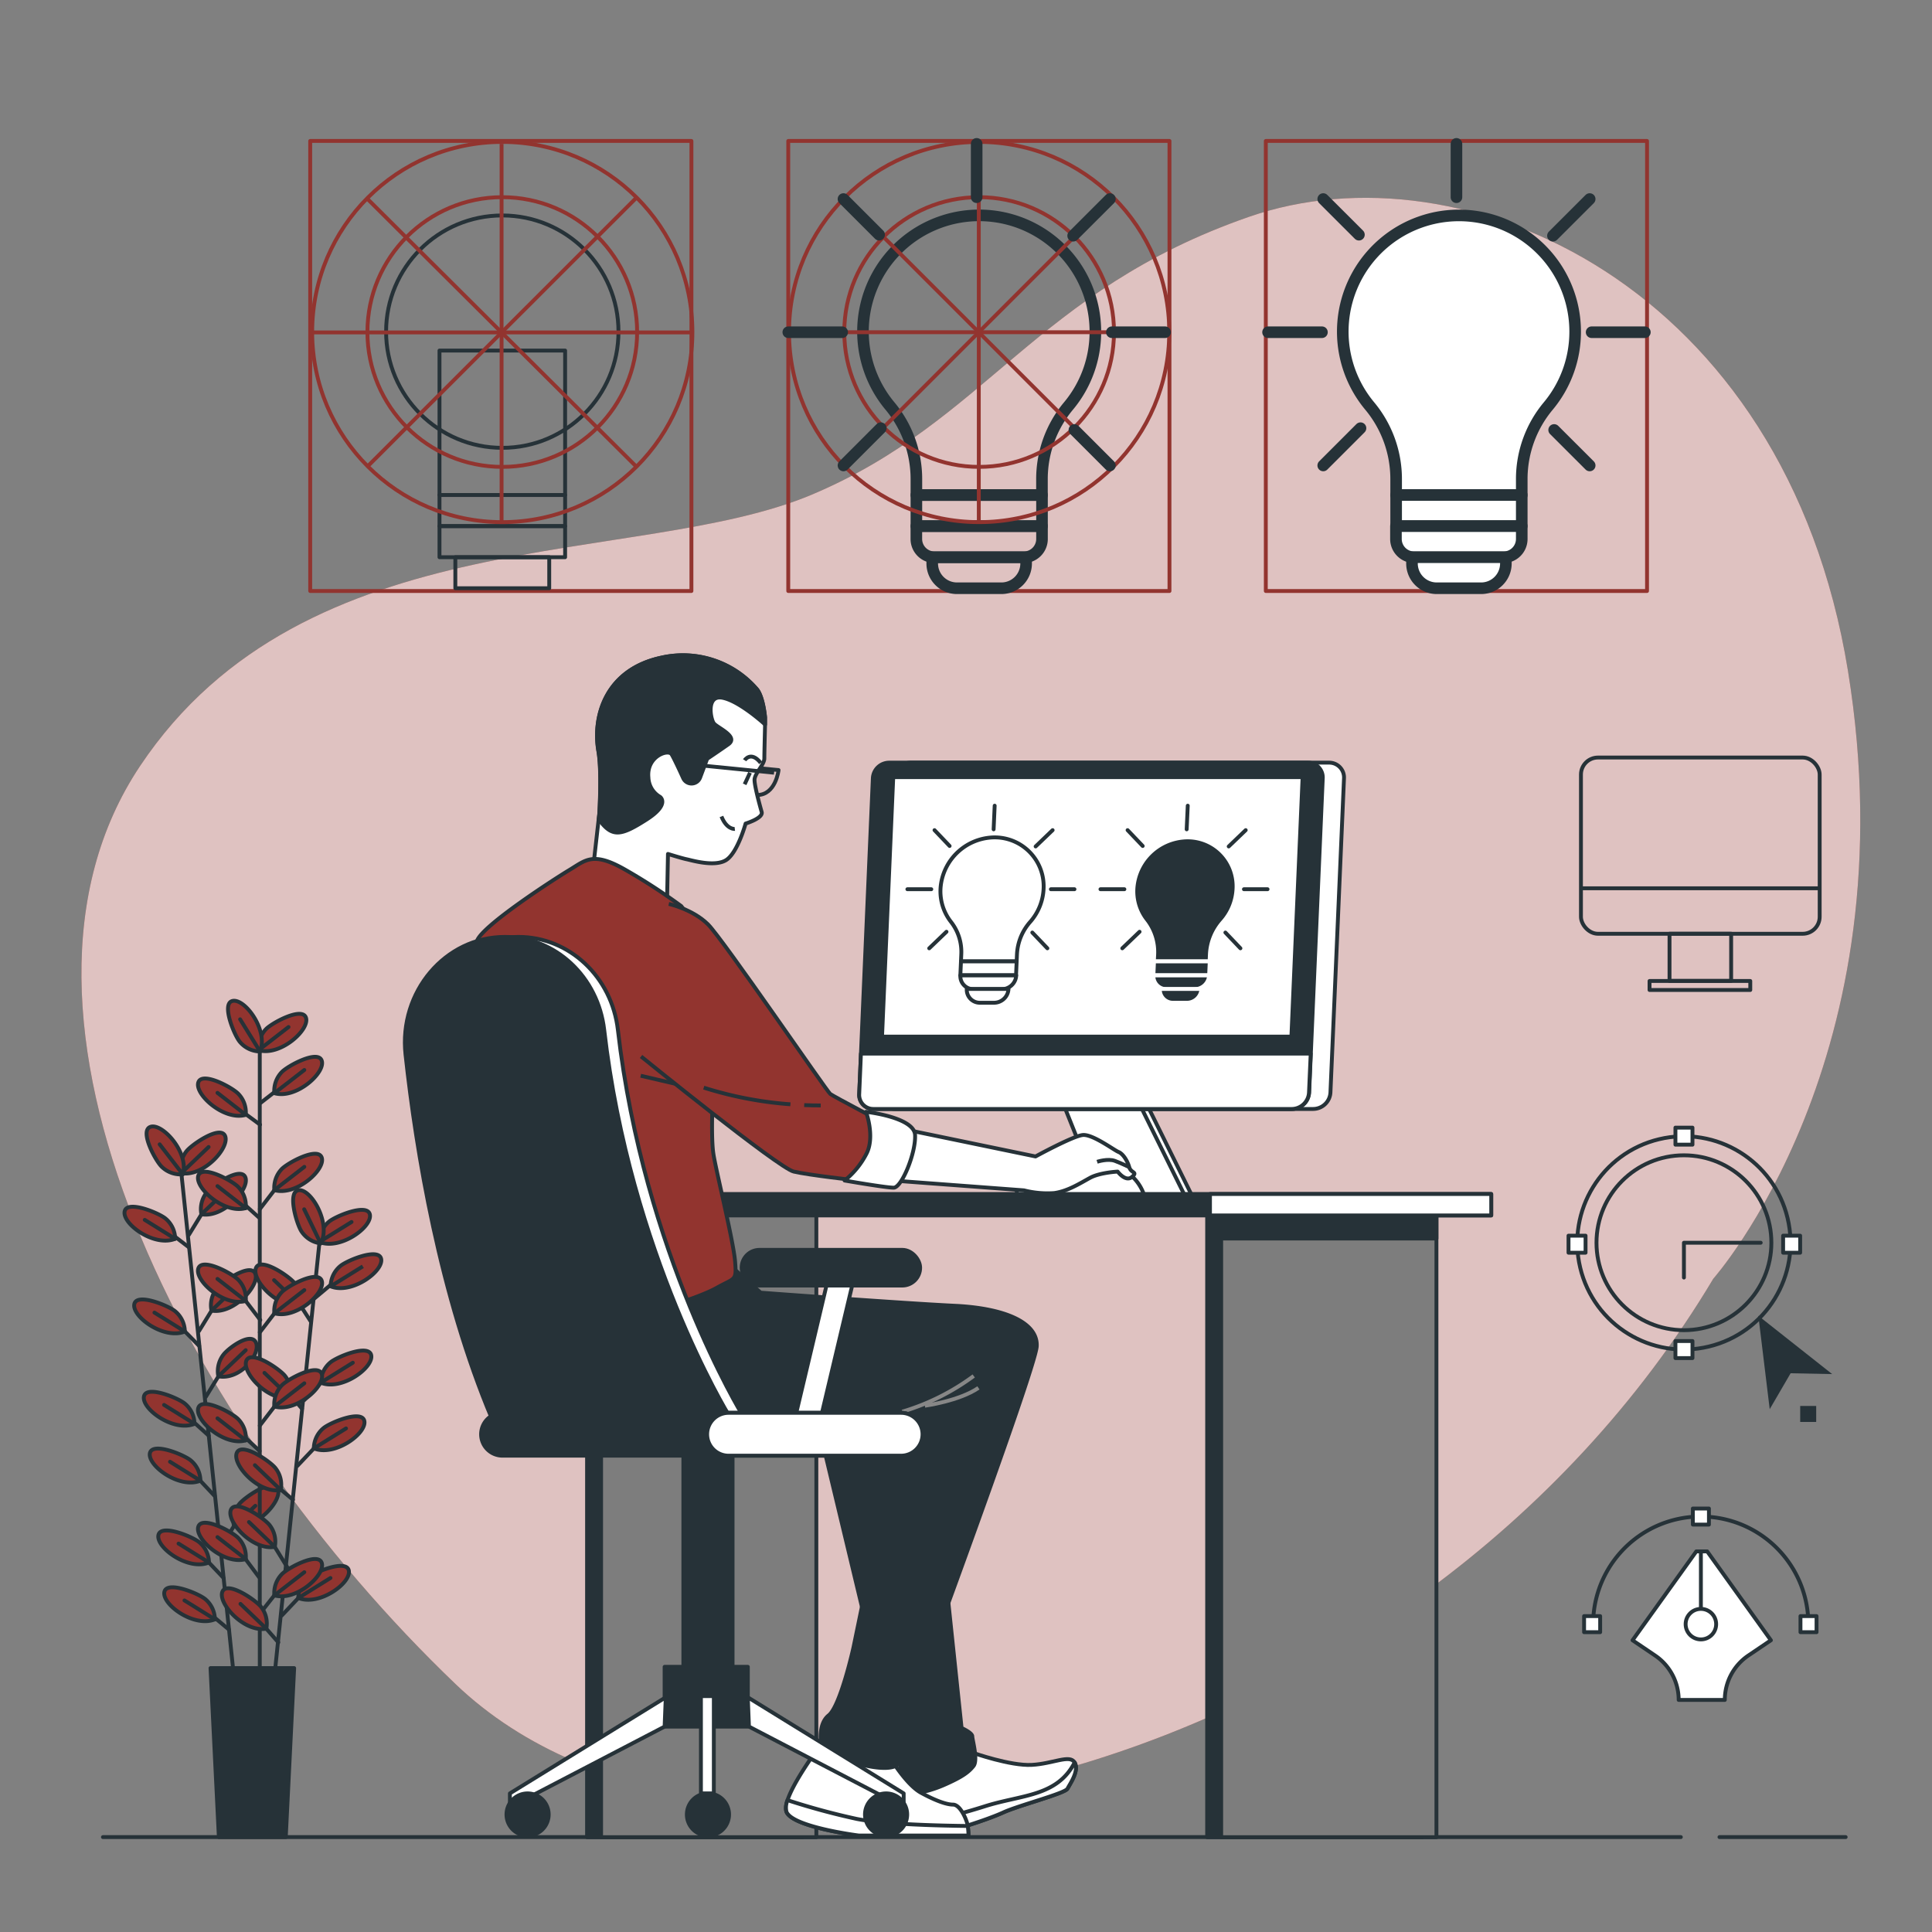 <svg xmlns="http://www.w3.org/2000/svg" viewBox="0 0 500 500"><rect x="0" y="0" width="500" height="500" fill="#808080" stroke="none"/><g id="freepik--background-simple--inject-279"><path d="M443.4,330.93s51.09-57.42,34.85-157.33-99.67-136.72-155-117.49-67.81,52.7-113,71.84-131.06,6-174,70.29,11.88,170.82,81.67,237.62S365.8,460.84,443.4,330.93Z" style="fill:#92342F"></path><path d="M443.4,330.93s51.09-57.42,34.85-157.33-99.67-136.72-155-117.49-67.81,52.7-113,71.84-131.06,6-174,70.29,11.88,170.82,81.67,237.62S365.8,460.84,443.4,330.93Z" style="fill:#fff;opacity:0.7"></path></g><g id="freepik--Floor--inject-279"><line x1="445" y1="475.44" x2="477.66" y2="475.44" style="fill:none;stroke:#263238;stroke-linecap:round;stroke-linejoin:round"></line><line x1="26.64" y1="475.44" x2="435" y2="475.44" style="fill:none;stroke:#263238;stroke-linecap:round;stroke-linejoin:round"></line></g><g id="freepik--Graphics--inject-279"><path d="M439,401.5l-16.5,23,5.83,3.94a13.88,13.88,0,0,1,6.11,11.5h11.94a13.87,13.87,0,0,1,6.1-11.5l5.83-3.94-16.49-23Z" style="fill:#fff;stroke:#263238;stroke-linecap:round;stroke-linejoin:round"></path><line x1="440.19" y1="401.8" x2="440.19" y2="420.33" style="fill:#fff;stroke:#263238;stroke-linecap:round;stroke-linejoin:round"></line><circle cx="440.19" cy="420.33" r="3.95" style="fill:#fff;stroke:#263238;stroke-linecap:round;stroke-linejoin:round"></circle><path d="M468,420.33a27.85,27.85,0,0,0-55.7,0" style="fill:none;stroke:#263238;stroke-linecap:round;stroke-linejoin:round"></path><rect x="465.96" y="418.25" width="4.16" height="4.16" style="fill:#fff;stroke:#263238;stroke-linejoin:round"></rect><rect x="409.96" y="418.25" width="4.16" height="4.16" style="fill:#fff;stroke:#263238;stroke-linejoin:round"></rect><rect x="438.11" y="390.4" width="4.16" height="4.16" style="fill:#fff;stroke:#263238;stroke-linejoin:round"></rect><circle cx="435.8" cy="321.62" r="27.59" transform="translate(-62.83 110.14) rotate(-13.44)" style="fill:none;stroke:#263238;stroke-linecap:round;stroke-linejoin:round"></circle><circle cx="435.8" cy="321.62" r="22.63" style="fill:none;stroke:#263238;stroke-linecap:round;stroke-linejoin:round"></circle><polyline points="435.8 330.63 435.8 321.62 455.67 321.62" style="fill:none;stroke:#263238;stroke-linecap:round;stroke-linejoin:round"></polyline><rect x="433.6" y="291.83" width="4.41" height="4.41" style="fill:#fff;stroke:#263238;stroke-linecap:round;stroke-linejoin:round"></rect><rect x="433.6" y="347.06" width="4.41" height="4.41" style="fill:#fff;stroke:#263238;stroke-linecap:round;stroke-linejoin:round"></rect><rect x="461.47" y="319.79" width="4.41" height="4.41" style="fill:#fff;stroke:#263238;stroke-linecap:round;stroke-linejoin:round"></rect><rect x="405.93" y="319.79" width="4.41" height="4.41" style="fill:#fff;stroke:#263238;stroke-linecap:round;stroke-linejoin:round"></rect><polygon points="455.06 340.52 458 364.69 463.41 355.4 474.16 355.61 455.06 340.52" style="fill:#263238"></polygon><rect x="465.89" y="363.86" width="4.14" height="4.14" style="fill:#263238"></rect><rect x="409.15" y="196.05" width="61.78" height="45.61" rx="4.4" style="fill:none;stroke:#263238;stroke-linecap:round;stroke-linejoin:round"></rect><line x1="409.42" y1="229.89" x2="470.66" y2="229.89" style="fill:none;stroke:#263238;stroke-linecap:round;stroke-linejoin:round"></line><rect x="432.07" y="241.65" width="15.95" height="12.2" style="fill:none;stroke:#263238;stroke-linecap:round;stroke-linejoin:round"></rect><rect x="426.9" y="253.88" width="26.07" height="2.33" style="fill:none;stroke:#263238;stroke-linecap:round;stroke-linejoin:round"></rect></g><g id="freepik--Plant--inject-279"><line x1="47.01" y1="304.33" x2="60.51" y2="433.66" style="fill:none;stroke:#263238;stroke-linecap:round;stroke-linejoin:round"></line><line x1="57.85" y1="408.37" x2="52.22" y2="402.44" style="fill:none;stroke:#263238;stroke-linecap:round;stroke-linejoin:round"></line><path d="M54.08,404.38a6.94,6.94,0,0,0-2.44-5.19c-1.57-1.4-9.83-4.88-10.62-2C40.17,400.39,48.63,406.61,54.08,404.38Z" style="fill:#92342F;stroke:#263238;stroke-linejoin:round"></path><line x1="54.08" y1="404.38" x2="46.21" y2="399.48" style="fill:none;stroke:#263238;stroke-linecap:round;stroke-linejoin:round"></line><line x1="59.25" y1="421.73" x2="53.75" y2="417.15" style="fill:none;stroke:#263238;stroke-linecap:round;stroke-linejoin:round"></line><path d="M55.61,419.09a6.91,6.91,0,0,0-2.43-5.19c-1.57-1.4-9.84-4.88-10.62-2C41.7,415.1,50.16,421.31,55.61,419.09Z" style="fill:#92342F;stroke:#263238;stroke-linejoin:round"></path><line x1="55.61" y1="419.09" x2="47.74" y2="414.19" style="fill:none;stroke:#263238;stroke-linecap:round;stroke-linejoin:round"></line><line x1="54.03" y1="371.55" x2="48.47" y2="366.55" style="fill:none;stroke:#263238;stroke-linecap:round;stroke-linejoin:round"></line><path d="M50.33,368.49a6.91,6.91,0,0,0-2.43-5.19c-1.57-1.4-9.84-4.88-10.62-2C36.42,364.5,44.88,370.72,50.33,368.49Z" style="fill:#92342F;stroke:#263238;stroke-linejoin:round"></path><line x1="50.33" y1="368.49" x2="42.46" y2="363.59" style="fill:none;stroke:#263238;stroke-linecap:round;stroke-linejoin:round"></line><line x1="55.58" y1="387.19" x2="50.01" y2="381.26" style="fill:none;stroke:#263238;stroke-linecap:round;stroke-linejoin:round"></line><path d="M51.87,383.2A6.94,6.94,0,0,0,49.43,378c-1.57-1.4-9.84-4.88-10.62-2C38,379.21,46.42,385.42,51.87,383.2Z" style="fill:#92342F;stroke:#263238;stroke-linejoin:round"></path><line x1="51.87" y1="383.2" x2="44" y2="378.3" style="fill:none;stroke:#263238;stroke-linecap:round;stroke-linejoin:round"></line><line x1="51.55" y1="348.34" x2="45.98" y2="342.66" style="fill:none;stroke:#263238;stroke-linecap:round;stroke-linejoin:round"></line><path d="M47.84,344.6a6.94,6.94,0,0,0-2.44-5.19c-1.57-1.4-9.83-4.88-10.62-2C33.93,340.61,42.39,346.82,47.84,344.6Z" style="fill:#92342F;stroke:#263238;stroke-linejoin:round"></path><line x1="47.84" y1="344.6" x2="39.97" y2="339.7" style="fill:none;stroke:#263238;stroke-linecap:round;stroke-linejoin:round"></line><line x1="48.87" y1="322.79" x2="43.47" y2="318.67" style="fill:none;stroke:#263238;stroke-linecap:round;stroke-linejoin:round"></line><path d="M45.33,320.6a6.91,6.91,0,0,0-2.43-5.19c-1.57-1.4-9.84-4.88-10.62-2C31.42,316.61,39.88,322.83,45.33,320.6Z" style="fill:#92342F;stroke:#263238;stroke-linejoin:round"></path><line x1="45.33" y1="320.6" x2="37.46" y2="315.7" style="fill:none;stroke:#263238;stroke-linecap:round;stroke-linejoin:round"></line><line x1="57.31" y1="400.21" x2="61.96" y2="392.62" style="fill:none;stroke:#263238;stroke-linecap:round;stroke-linejoin:round"></line><path d="M60.54,394.9a6.94,6.94,0,0,1,1.31-5.58c1.25-1.7,8.62-6.81,10-4.12C73.33,388.12,66.33,396,60.54,394.9Z" style="fill:#92342F;stroke:#263238;stroke-linejoin:round"></path><line x1="60.54" y1="394.9" x2="66.08" y2="389.7" style="fill:none;stroke:#263238;stroke-linecap:round;stroke-linejoin:round"></line><line x1="53.27" y1="361.5" x2="57.92" y2="353.91" style="fill:none;stroke:#263238;stroke-linecap:round;stroke-linejoin:round"></line><path d="M56.5,356.19a6.94,6.94,0,0,1,1.31-5.58c1.25-1.69,7-5.94,8.38-3.26C67.68,350.27,62.29,357.25,56.5,356.19Z" style="fill:#92342F;stroke:#263238;stroke-linejoin:round"></path><line x1="56.5" y1="356.19" x2="63.59" y2="349.42" style="fill:none;stroke:#263238;stroke-linecap:round;stroke-linejoin:round"></line><line x1="51.49" y1="344.49" x2="56.15" y2="336.91" style="fill:none;stroke:#263238;stroke-linecap:round;stroke-linejoin:round"></line><path d="M54.73,339.18A6.94,6.94,0,0,1,56,333.6c1.24-1.69,8.61-6.8,10-4.12C67.51,332.41,60.52,340.24,54.73,339.18Z" style="fill:#92342F;stroke:#263238;stroke-linejoin:round"></path><line x1="54.73" y1="339.18" x2="61.81" y2="332.41" style="fill:none;stroke:#263238;stroke-linecap:round;stroke-linejoin:round"></line><line x1="48.89" y1="319.56" x2="53.54" y2="311.97" style="fill:none;stroke:#263238;stroke-linecap:round;stroke-linejoin:round"></line><path d="M52.12,314.25a6.92,6.92,0,0,1,1.32-5.58c1.24-1.7,8.61-6.81,10-4.12C64.91,307.47,57.92,315.3,52.12,314.25Z" style="fill:#92342F;stroke:#263238;stroke-linejoin:round"></path><line x1="52.12" y1="314.25" x2="59.21" y2="307.48" style="fill:none;stroke:#263238;stroke-linecap:round;stroke-linejoin:round"></line><path d="M46.9,303.61A6.94,6.94,0,0,1,48.21,298c1.25-1.69,8.62-6.8,10-4.12C59.69,296.84,52.69,304.67,46.9,303.61Z" style="fill:#92342F;stroke:#263238;stroke-linejoin:round"></path><line x1="46.9" y1="303.61" x2="53.99" y2="296.84" style="fill:none;stroke:#263238;stroke-linecap:round;stroke-linejoin:round"></line><path d="M47.31,303.91A7,7,0,0,1,41.9,302c-1.56-1.42-5.87-9.29-3-10.36C41.91,290.48,49,298.26,47.31,303.91Z" style="fill:#92342F;stroke:#263238;stroke-linejoin:round"></path><line x1="47.31" y1="303.91" x2="41.32" y2="296.15" style="fill:none;stroke:#263238;stroke-linecap:round;stroke-linejoin:round"></line><line x1="67.23" y1="269.48" x2="67.23" y2="433.03" style="fill:none;stroke:#263238;stroke-linecap:round;stroke-linejoin:round"></line><line x1="82.61" y1="322.14" x2="69.19" y2="451.47" style="fill:none;stroke:#263238;stroke-linecap:round;stroke-linejoin:round"></line><line x1="72.03" y1="425.05" x2="68.92" y2="421.5" style="fill:none;stroke:#263238;stroke-linecap:round;stroke-linejoin:round"></line><path d="M68.92,421.5a6.94,6.94,0,0,0-1.31-5.58c-1.25-1.69-8.62-6.8-10-4.11C56.13,414.73,63.13,422.56,68.92,421.5Z" style="fill:#92342F;stroke:#263238;stroke-linejoin:round"></path><line x1="68.92" y1="421.5" x2="62.23" y2="415.08" style="fill:none;stroke:#263238;stroke-linecap:round;stroke-linejoin:round"></line><line x1="75.82" y1="388.13" x2="71.21" y2="384.28" style="fill:none;stroke:#263238;stroke-linecap:round;stroke-linejoin:round"></line><path d="M72.65,385.61A6.92,6.92,0,0,0,71.33,380c-1.25-1.7-8.62-6.8-10-4.11C59.86,378.84,66.86,386.67,72.65,385.61Z" style="fill:#92342F;stroke:#263238;stroke-linejoin:round"></path><line x1="72.65" y1="385.61" x2="65.96" y2="379.19" style="fill:none;stroke:#263238;stroke-linecap:round;stroke-linejoin:round"></line><line x1="74.36" y1="405.62" x2="69.7" y2="398.04" style="fill:none;stroke:#263238;stroke-linecap:round;stroke-linejoin:round"></line><path d="M71.12,400.32a6.94,6.94,0,0,0-1.31-5.58c-1.25-1.7-8.62-6.8-10-4.12C58.33,393.55,65.33,401.37,71.12,400.32Z" style="fill:#92342F;stroke:#263238;stroke-linejoin:round"></path><line x1="71.12" y1="400.32" x2="64.43" y2="393.9" style="fill:none;stroke:#263238;stroke-linecap:round;stroke-linejoin:round"></line><line x1="78.15" y1="364.56" x2="73.71" y2="359.44" style="fill:none;stroke:#263238;stroke-linecap:round;stroke-linejoin:round"></line><path d="M75.13,361.72a6.92,6.92,0,0,0-1.32-5.58c-1.25-1.7-8.62-6.8-10-4.12C62.34,355,69.34,362.77,75.13,361.72Z" style="fill:#92342F;stroke:#263238;stroke-linejoin:round"></path><line x1="75.13" y1="361.72" x2="68.44" y2="355.3" style="fill:none;stroke:#263238;stroke-linecap:round;stroke-linejoin:round"></line><line x1="80.49" y1="342.1" x2="76.2" y2="335.44" style="fill:none;stroke:#263238;stroke-linecap:round;stroke-linejoin:round"></line><path d="M77.62,337.72a6.92,6.92,0,0,0-1.32-5.58c-1.25-1.7-8.62-6.8-10-4.12C64.83,331,71.83,338.77,77.62,337.72Z" style="fill:#92342F;stroke:#263238;stroke-linejoin:round"></path><line x1="77.62" y1="337.72" x2="70.93" y2="331.3" style="fill:none;stroke:#263238;stroke-linecap:round;stroke-linejoin:round"></line><line x1="72.94" y1="418.08" x2="79.06" y2="411.61" style="fill:none;stroke:#263238;stroke-linecap:round;stroke-linejoin:round"></line><path d="M77.2,413.55a6.91,6.91,0,0,1,2.43-5.19c1.57-1.4,9.84-4.89,10.62-2C91.11,409.55,82.65,415.77,77.2,413.55Z" style="fill:#92342F;stroke:#263238;stroke-linejoin:round"></path><line x1="77.2" y1="413.55" x2="85.53" y2="408.38" style="fill:none;stroke:#263238;stroke-linecap:round;stroke-linejoin:round"></line><line x1="76.96" y1="379.37" x2="83.08" y2="372.91" style="fill:none;stroke:#263238;stroke-linecap:round;stroke-linejoin:round"></line><path d="M81.22,374.84a6.92,6.92,0,0,1,2.43-5.19c1.57-1.4,9.83-4.88,10.62-2C95.12,370.84,86.67,377.07,81.22,374.84Z" style="fill:#92342F;stroke:#263238;stroke-linejoin:round"></path><line x1="81.22" y1="374.84" x2="89.55" y2="369.68" style="fill:none;stroke:#263238;stroke-linecap:round;stroke-linejoin:round"></line><line x1="78.73" y1="362.36" x2="84.84" y2="355.9" style="fill:none;stroke:#263238;stroke-linecap:round;stroke-linejoin:round"></line><path d="M83,357.84a7,7,0,0,1,2.44-5.2c1.56-1.4,9.83-4.88,10.61-2C96.89,353.83,88.43,360.06,83,357.84Z" style="fill:#92342F;stroke:#263238;stroke-linejoin:round"></path><line x1="82.98" y1="357.84" x2="91.31" y2="352.67" style="fill:none;stroke:#263238;stroke-linecap:round;stroke-linejoin:round"></line><line x1="81.24" y1="336.15" x2="87.43" y2="330.96" style="fill:none;stroke:#263238;stroke-linecap:round;stroke-linejoin:round"></line><path d="M85.57,332.9A6.91,6.91,0,0,1,88,327.71c1.57-1.41,9.84-4.89,10.62-2C99.48,328.9,91,335.12,85.57,332.9Z" style="fill:#92342F;stroke:#263238;stroke-linejoin:round"></path><line x1="85.57" y1="332.9" x2="93.9" y2="327.73" style="fill:#92342F;stroke:#263238;stroke-linejoin:round"></line><path d="M82.65,321.42a6.94,6.94,0,0,1,2.43-5.2c1.57-1.4,9.83-4.88,10.62-2C96.56,317.42,88.1,323.64,82.65,321.42Z" style="fill:#92342F;stroke:#263238;stroke-linejoin:round"></path><line x1="82.65" y1="321.42" x2="90.98" y2="316.25" style="fill:none;stroke:#263238;stroke-linecap:round;stroke-linejoin:round"></line><path d="M83,321.79a7,7,0,0,1-4.91-3c-1.23-1.7-3.82-10.29-.85-10.76C80.47,307.54,85.77,316.6,83,321.79Z" style="fill:#92342F;stroke:#263238;stroke-linejoin:round"></path><line x1="82.99" y1="321.79" x2="78.72" y2="312.96" style="fill:none;stroke:#263238;stroke-linecap:round;stroke-linejoin:round"></line><line x1="67.01" y1="408.14" x2="61.95" y2="401.37" style="fill:none;stroke:#263238;stroke-linecap:round;stroke-linejoin:round"></line><path d="M63.6,403.49a6.91,6.91,0,0,0-1.89-5.41c-1.41-1.56-9.27-5.88-10.36-3.06C50.18,398.08,58,405.14,63.6,403.49Z" style="fill:#92342F;stroke:#263238;stroke-linejoin:round"></path><line x1="63.6" y1="403.49" x2="56.28" y2="397.8" style="fill:none;stroke:#263238;stroke-linecap:round;stroke-linejoin:round"></line><line x1="67.19" y1="375.52" x2="61.95" y2="370.64" style="fill:none;stroke:#263238;stroke-linecap:round;stroke-linejoin:round"></line><path d="M63.6,372.76a6.93,6.93,0,0,0-1.89-5.42c-1.41-1.56-9.27-5.87-10.36-3.06C50.18,367.34,58,374.4,63.6,372.76Z" style="fill:#92342F;stroke:#263238;stroke-linejoin:round"></path><line x1="63.6" y1="372.76" x2="56.28" y2="367.06" style="fill:none;stroke:#263238;stroke-linecap:round;stroke-linejoin:round"></line><line x1="67.36" y1="341.62" x2="61.95" y2="334.55" style="fill:none;stroke:#263238;stroke-linecap:round;stroke-linejoin:round"></line><path d="M63.6,336.67a6.91,6.91,0,0,0-1.89-5.41c-1.41-1.56-9.27-5.88-10.36-3.06C50.18,331.26,58,338.32,63.6,336.67Z" style="fill:#92342F;stroke:#263238;stroke-linejoin:round"></path><line x1="63.6" y1="336.67" x2="56.28" y2="330.98" style="fill:none;stroke:#263238;stroke-linecap:round;stroke-linejoin:round"></line><line x1="67.01" y1="315.09" x2="61.95" y2="310.53" style="fill:none;stroke:#263238;stroke-linecap:round;stroke-linejoin:round"></line><path d="M63.6,312.65a6.91,6.91,0,0,0-1.89-5.41c-1.41-1.56-9.27-5.88-10.36-3.06C50.18,307.24,58,314.3,63.6,312.65Z" style="fill:#92342F;stroke:#263238;stroke-linejoin:round"></path><line x1="63.6" y1="312.65" x2="56.28" y2="306.96" style="fill:none;stroke:#263238;stroke-linecap:round;stroke-linejoin:round"></line><line x1="67.3" y1="291.06" x2="62.05" y2="287.21" style="fill:none;stroke:#263238;stroke-linecap:round;stroke-linejoin:round"></line><path d="M63.6,288.52a6.91,6.91,0,0,0-1.89-5.41c-1.41-1.56-9.27-5.88-10.36-3.06C50.18,283.11,58,290.17,63.6,288.52Z" style="fill:#92342F;stroke:#263238;stroke-linejoin:round"></path><line x1="63.6" y1="288.52" x2="56.28" y2="282.83" style="fill:none;stroke:#263238;stroke-linecap:round;stroke-linejoin:round"></line><line x1="68.29" y1="416.3" x2="72.66" y2="410.76" style="fill:none;stroke:#263238;stroke-linecap:round;stroke-linejoin:round"></line><path d="M71,412.88a7,7,0,0,1,1.88-5.42c1.42-1.56,9.28-5.87,10.36-3.06C84.43,407.46,76.66,414.53,71,412.88Z" style="fill:#92342F;stroke:#263238;stroke-linejoin:round"></path><line x1="71.01" y1="412.88" x2="78.76" y2="406.88" style="fill:none;stroke:#263238;stroke-linecap:round;stroke-linejoin:round"></line><line x1="67.24" y1="368.94" x2="72.66" y2="361.88" style="fill:none;stroke:#263238;stroke-linecap:round;stroke-linejoin:round"></line><path d="M71,364a7,7,0,0,1,1.88-5.42c1.42-1.56,9.28-5.87,10.36-3.06C84.43,358.58,76.66,365.64,71,364Z" style="fill:#92342F;stroke:#263238;stroke-linejoin:round"></path><line x1="71.01" y1="364" x2="78.76" y2="357.99" style="fill:none;stroke:#263238;stroke-linecap:round;stroke-linejoin:round"></line><line x1="67.24" y1="344.81" x2="72.66" y2="337.75" style="fill:none;stroke:#263238;stroke-linecap:round;stroke-linejoin:round"></line><path d="M71,339.87a7,7,0,0,1,1.88-5.42c1.42-1.55,9.28-5.87,10.36-3.06C84.43,334.45,76.66,341.52,71,339.87Z" style="fill:#92342F;stroke:#263238;stroke-linejoin:round"></path><line x1="71.01" y1="339.87" x2="78.76" y2="333.87" style="fill:none;stroke:#263238;stroke-linecap:round;stroke-linejoin:round"></line><line x1="67.24" y1="312.92" x2="72.66" y2="305.86" style="fill:none;stroke:#263238;stroke-linecap:round;stroke-linejoin:round"></line><path d="M71,308a7,7,0,0,1,1.88-5.42c1.42-1.55,9.28-5.87,10.36-3.06C84.43,302.56,76.66,309.63,71,308Z" style="fill:#92342F;stroke:#263238;stroke-linejoin:round"></path><line x1="71.01" y1="307.98" x2="78.76" y2="301.98" style="fill:none;stroke:#263238;stroke-linecap:round;stroke-linejoin:round"></line><line x1="67.48" y1="285.4" x2="72.79" y2="281.26" style="fill:none;stroke:#263238;stroke-linecap:round;stroke-linejoin:round"></line><path d="M71,282.91a7,7,0,0,1,1.88-5.42c1.42-1.55,9.28-5.87,10.36-3.06C84.43,277.49,76.66,284.56,71,282.91Z" style="fill:#92342F;stroke:#263238;stroke-linejoin:round"></path><line x1="71.01" y1="282.91" x2="78.76" y2="276.91" style="fill:none;stroke:#263238;stroke-linecap:round;stroke-linejoin:round"></line><path d="M66.92,271.79a7,7,0,0,1,1.88-5.42c1.42-1.55,9.28-5.87,10.36-3.06C80.34,266.37,72.57,273.44,66.92,271.79Z" style="fill:#92342F;stroke:#263238;stroke-linejoin:round"></path><line x1="66.92" y1="271.79" x2="74.67" y2="265.79" style="fill:none;stroke:#263238;stroke-linecap:round;stroke-linejoin:round"></line><path d="M67.3,272.12a6.94,6.94,0,0,1-5.19-2.44c-1.4-1.57-4.87-9.84-2-10.62C63.32,258.21,69.53,266.68,67.3,272.12Z" style="fill:#92342F;stroke:#263238;stroke-linejoin:round"></path><line x1="67.3" y1="272.12" x2="62.14" y2="263.79" style="fill:none;stroke:#263238;stroke-linecap:round;stroke-linejoin:round"></line><polygon points="73.96 475.44 56.64 475.44 54.48 431.7 76.13 431.7 73.96 475.44" style="fill:#263238;stroke:#263238;stroke-linecap:round;stroke-linejoin:round"></polygon></g><g id="freepik--Device--inject-279"><polygon points="277.49 286.82 285.13 305.93 265 305.93 265 309.37 308.45 309.37 297.22 286.66 277.49 286.82" style="fill:#fff;stroke:#263238;stroke-linejoin:round"></polygon><polygon points="275.64 286.82 283.29 305.93 263.15 305.93 263.15 309.37 306.6 309.37 295.37 286.66 275.64 286.82" style="fill:#fff;stroke:#263238;stroke-linejoin:round"></polygon><path d="M339.87,287H231.58a3.65,3.65,0,0,1-3.64-3.81l3.53-81.75a4.26,4.26,0,0,1,4.25-4.07H344a3.84,3.84,0,0,1,3.83,4l-3.51,81.33A4.51,4.51,0,0,1,339.87,287Z" style="fill:#fff;stroke:#263238;stroke-linejoin:round"></path><path d="M334.33,287H226a3.64,3.64,0,0,1-3.64-3.81l3.53-81.75a4.25,4.25,0,0,1,4.25-4.07H338.5a3.84,3.84,0,0,1,3.83,4l-3.52,81.33A4.49,4.49,0,0,1,334.33,287Z" style="fill:#263238;stroke:#263238;stroke-linejoin:round"></path><polygon points="334.21 268.28 228.27 268.28 231.17 201.12 337.11 201.12 334.21 268.28" style="fill:#fff;stroke:#263238;stroke-linejoin:round"></polygon><path d="M270.08,230.06a12.66,12.66,0,0,0-13.69-13.3,14.16,14.16,0,0,0-12.88,12.14,12.82,12.82,0,0,0,2.61,9.69,12.55,12.55,0,0,1,2.66,8.39l-.08,1.83h14.41l.08-1.83a13.66,13.66,0,0,1,3.41-8.38A13.94,13.94,0,0,0,270.08,230.06Z" style="fill:#fff;stroke:#263238;stroke-linecap:round;stroke-linejoin:round"></path><polygon points="262.95 252.38 248.54 252.38 248.7 248.81 263.11 248.81 262.95 252.38" style="fill:#fff;stroke:#263238;stroke-linecap:round;stroke-linejoin:round"></polygon><path d="M259.23,256h-7.29a3.38,3.38,0,0,1-3.4-3.57H263A3.76,3.76,0,0,1,259.23,256Z" style="fill:#fff;stroke:#263238;stroke-linecap:round;stroke-linejoin:round"></path><path d="M257.25,259.51H253.6a3.38,3.38,0,0,1-3.4-3.57H261A3.76,3.76,0,0,1,257.25,259.51Z" style="fill:#fff;stroke:#263238;stroke-linecap:round;stroke-linejoin:round"></path><line x1="271.97" y1="230.13" x2="278.07" y2="230.13" style="fill:none;stroke:#263238;stroke-linecap:round;stroke-linejoin:round"></line><line x1="234.83" y1="230.13" x2="241.02" y2="230.13" style="fill:none;stroke:#263238;stroke-linecap:round;stroke-linejoin:round"></line><line x1="257.15" y1="214.63" x2="257.42" y2="208.51" style="fill:none;stroke:#263238;stroke-linecap:round;stroke-linejoin:round"></line><line x1="268.02" y1="219.06" x2="272.42" y2="214.84" style="fill:none;stroke:#263238;stroke-linecap:round;stroke-linejoin:round"></line><line x1="240.48" y1="245.42" x2="244.95" y2="241.14" style="fill:none;stroke:#263238;stroke-linecap:round;stroke-linejoin:round"></line><line x1="245.76" y1="218.94" x2="241.85" y2="214.84" style="fill:none;stroke:#263238;stroke-linecap:round;stroke-linejoin:round"></line><line x1="271.06" y1="245.42" x2="267.16" y2="241.34" style="fill:none;stroke:#263238;stroke-linecap:round;stroke-linejoin:round"></line><path d="M320,230.06a12.65,12.65,0,0,0-13.68-13.3,14.15,14.15,0,0,0-12.88,12.14,12.82,12.82,0,0,0,2.6,9.69,12.62,12.62,0,0,1,2.67,8.39l-.09,1.83h14.42l.08-1.83a13.66,13.66,0,0,1,3.41-8.38A13.87,13.87,0,0,0,320,230.06Z" style="fill:#263238;stroke:#fff;stroke-linecap:round;stroke-linejoin:round"></path><polygon points="312.92 252.38 298.5 252.38 298.66 248.81 313.08 248.81 312.92 252.38" style="fill:#263238;stroke:#fff;stroke-linecap:round;stroke-linejoin:round"></polygon><path d="M309.19,256h-7.28a3.39,3.39,0,0,1-3.41-3.57h14.42A3.77,3.77,0,0,1,309.19,256Z" style="fill:#263238;stroke:#fff;stroke-linecap:round;stroke-linejoin:round"></path><path d="M307.22,259.51h-3.65a3.39,3.39,0,0,1-3.41-3.57h10.78A3.77,3.77,0,0,1,307.22,259.51Z" style="fill:#263238;stroke:#fff;stroke-linecap:round;stroke-linejoin:round"></path><line x1="321.93" y1="230.13" x2="328.04" y2="230.13" style="fill:none;stroke:#263238;stroke-linecap:round;stroke-linejoin:round"></line><line x1="284.8" y1="230.13" x2="290.99" y2="230.13" style="fill:none;stroke:#263238;stroke-linecap:round;stroke-linejoin:round"></line><line x1="307.11" y1="214.63" x2="307.39" y2="208.51" style="fill:none;stroke:#263238;stroke-linecap:round;stroke-linejoin:round"></line><line x1="317.99" y1="219.06" x2="322.39" y2="214.84" style="fill:none;stroke:#263238;stroke-linecap:round;stroke-linejoin:round"></line><line x1="290.45" y1="245.42" x2="294.92" y2="241.14" style="fill:none;stroke:#263238;stroke-linecap:round;stroke-linejoin:round"></line><line x1="295.73" y1="218.94" x2="291.82" y2="214.84" style="fill:none;stroke:#263238;stroke-linecap:round;stroke-linejoin:round"></line><line x1="321.02" y1="245.42" x2="317.13" y2="241.34" style="fill:none;stroke:#263238;stroke-linecap:round;stroke-linejoin:round"></line><path d="M334.33,287H226a3.64,3.64,0,0,1-3.64-3.81l.45-10.51h116.4l-.44,10A4.49,4.49,0,0,1,334.33,287Z" style="fill:#fff;stroke:#263238;stroke-linejoin:round"></path></g><g id="freepik--Desk--inject-279"><rect x="312.41" y="311.95" width="55.71" height="163.51" style="fill:#263238;stroke:#263238;stroke-linejoin:round"></rect><rect x="316.04" y="311.95" width="55.71" height="163.51" style="fill:#7d7d7d;stroke:#263238;stroke-linejoin:round"></rect><rect x="316.04" y="311.95" width="55.71" height="8.58" style="fill:#263238;stroke:#263238;stroke-linejoin:round"></rect><rect x="151.93" y="311.95" width="55.71" height="163.51" style="fill:#263238;stroke:#263238;stroke-linejoin:round"></rect><rect x="155.56" y="311.95" width="55.71" height="163.51" style="fill:#7d7d7d;stroke:#263238;stroke-linejoin:round"></rect><rect x="144.05" y="309.01" width="241.88" height="5.54" style="fill:#263238;stroke:#263238;stroke-linejoin:round"></rect><rect x="313.14" y="309.01" width="72.79" height="5.54" style="fill:#fff;stroke:#263238;stroke-linejoin:round"></rect></g><g id="freepik--Character--inject-279"><path d="M296,309l-.11-.29a11.72,11.72,0,0,0-10.91-7.44h-4.63a11.74,11.74,0,0,0-10,5.64L269,309Z" style="fill:#fff;stroke:#263238;stroke-linejoin:round"></path><path d="M198,185.66s0,.75,0,1.85c-.07,2.72-.19,7.62-.19,8.78,0,1.61-2.54,3.92-2.54,5.54s1.39,6.7,1.85,8.31-4.16,3-4.16,3-2.08,7.63-5.08,9.47-9,0-10.16-.23-4.85-1.38-4.85-1.38l-.23,11.77-19.17-7.85,1.46-12.9.16-1.42s.69-10.85-.23-16.16c-1.62-9.29,2.08-21.25,16.39-24.25a25.22,25.22,0,0,1,24.71,8.31C197.56,180.58,198,185.66,198,185.66Z" style="fill:#fff;stroke:#263238;stroke-linejoin:round"></path><line x1="174.93" y1="197.44" x2="200.33" y2="199.98" style="fill:none;stroke:#263238;stroke-linejoin:round"></line><path d="M196.64,198.83l4.85.46s-.7,6.46-5.55,6.46" style="fill:none;stroke:#263238;stroke-linejoin:round"></path><path d="M190.17,214.53s-2.08.23-3.46-3.23" style="fill:none;stroke:#263238;stroke-linejoin:round"></path><line x1="194.1" y1="199.98" x2="192.71" y2="202.98" style="fill:none;stroke:#263238;stroke-linejoin:round"></line><path d="M192.71,196.75s1.62-2.54,4.16.69" style="fill:none;stroke:#263238;stroke-linejoin:round"></path><path d="M198,185.66s0,.75,0,1.85l-.34-.32s-6.32-5.74-10.63-6.6-3.16,5.45-2.29,6.6,6.6,3.44,3.72,5.46-5.45,3.73-5.45,3.73l-1.82,4.86a2.37,2.37,0,0,1-4.38.15c-.77-1.7-2.34-5.1-3-6.17-.86-1.43-6.54.51-6,6a6,6,0,0,0,3,5s2.76,1.9-3.55,5.92-8.61,4.59-11.77.58c-.17-.21-.34-.45-.53-.72l.16-1.42s.69-10.85-.23-16.16c-1.62-9.29,2.08-21.25,16.39-24.25a25.22,25.22,0,0,1,24.71,8.31C197.56,180.58,198,185.66,198,185.66Z" style="fill:#263238;stroke:#263238;stroke-linejoin:round"></path><path d="M251.94,453.67s9.55,3.38,15.09,3.08,9.85-2.78,11.09-.62-1.24,5.54-1.85,6.77-12.63,4.32-16.63,6.16-14.47,5.24-18.78,5.85-6.16-10.47-6.16-10.47Z" style="fill:#fff;stroke:#263238;stroke-linejoin:round"></path><path d="M254.71,467.52a179.74,179.74,0,0,1-17.58,4.57c.94,1.75,2.17,3.05,3.73,2.82,4.31-.61,14.78-4,18.78-5.85s16-4.92,16.63-6.16,3.08-4.61,1.85-6.77C273.5,465.06,264.26,464.44,254.71,467.52Z" style="fill:#fff;stroke:#263238;stroke-linejoin:round"></path><path d="M211.91,369.29l22.79,95.15a31.6,31.6,0,0,0,9.54-2.46c4.93-2.16,6.47-3.39,7.7-4.93s-.31-6.77-.31-7.69-2.77-2.16-2.77-2.16l-8.62-81.91Z" style="fill:#263238;stroke:#263238;stroke-linejoin:round"></path><path d="M231.24,456.25s3.7,5.85,7.08,7.7,6.47,3.08,8.32,3.08,3.39,3.7,3.69,4.93a15.69,15.69,0,0,1,.31,3.08H222.31s-17.24-2.16-18.78-6.16,10.16-19.09,10.16-19.09Z" style="fill:#fff;stroke:#263238;stroke-linejoin:round"></path><path d="M250.45,472.56c-6.63-.07-21.49-.38-28.75-1.83a182.83,182.83,0,0,1-17.89-4.85,4.85,4.85,0,0,0-.28,3c1.54,4,18.78,6.16,18.78,6.16h28.33A17.83,17.83,0,0,0,250.45,472.56Z" style="fill:#fff;stroke:#263238;stroke-linejoin:round"></path><path d="M188.25,326.85l8.62,7.69s37.26,2.78,50.19,3.39,21.55,4.31,21.25,10.47-36.25,102.82-36.25,102.82l-.05,5.64s-1.54,1.54-8.31,0a33.47,33.47,0,0,1-11.09-4.62s-1.23-5.85,1.85-8.31,6.43-17.62,6.43-17.62l12.62-61H139.59a70.53,70.53,0,0,1-1.84-34.18S170.39,337.32,188.25,326.85Z" style="fill:#263238;stroke:#263238;stroke-linejoin:round"></path><path d="M176.3,234.49a152.34,152.34,0,0,0-14.77-9.57c-8.11-4.57-10-2.28-14.14.21s-22.47,14.36-23.92,18.31,0,8.94,0,8.94,7.07,43.69,8.94,61.16,7.28,26.21,18.72,27.46,29.54-5,34.33-7.7,5.2-1.66,4.78-6.86-5-23.72-5.62-27.88-.2-13.52-.2-13.52,4.36-21,1-32.45A51.39,51.39,0,0,0,176.3,234.49Z" style="fill:#92342F;stroke:#263238;stroke-linejoin:round"></path><path d="M234.51,292.36,268,299.29s9.7-5.31,12.24-5.55,8.08,3.93,9.24,4.39,2.31,2.31,2.77,3.93,2.31,1.15.69,2.54-3.69-1.39-3.69-1.39-4.62.23-7.16,1.62-5.78,3.46-9.24,3.93a24.34,24.34,0,0,1-7.85-.7l-33.95-2.54S235.67,298.13,234.51,292.36Z" style="fill:#fff;stroke:#263238;stroke-linejoin:round"></path><path d="M283.93,300.67s2.78-.92,4.62-.23,3.7,1.62,3.7,1.62" style="fill:none;stroke:#263238;stroke-linejoin:round"></path><line x1="175.54" y1="280.67" x2="165.81" y2="278.4" style="fill:#92342F;stroke:#263238;stroke-linejoin:round"></line><path d="M173.08,233.93s6.24,1.39,10.16,5.31,30.72,43.19,31.64,43.88,15,8.08,15,8.08,1.16,6.7-.92,9-7.16,5.31-7.16,5.31-12.47-1.38-16.4-2.31-39.49-29.79-39.49-29.79" style="fill:#92342F;stroke:#263238;stroke-linejoin:round"></path><path d="M208.13,286c1.39.06,2.81.09,4.27.09" style="fill:none;stroke:#263238;stroke-linejoin:round"></path><path d="M182.13,281.48a97.9,97.9,0,0,0,22.43,4.31" style="fill:none;stroke:#263238;stroke-linejoin:round"></path><path d="M224.12,287.74s2.31,6.24.23,10.62a21.43,21.43,0,0,1-5.77,7.16s10.62,1.85,12.7,1.85,5.77-9,5.54-13.63S224.12,287.74,224.12,287.74Z" style="fill:#fff;stroke:#263238;stroke-linejoin:round"></path><path d="M233.51,365.34A59.69,59.69,0,0,0,252,356.1" style="fill:none;stroke:#878787;stroke-linejoin:round"></path><path d="M239.36,363.8s8.93-1.23,13.86-4.62" style="fill:none;stroke:#878787;stroke-linejoin:round"></path><path d="M192.12,366.17s-25.53-41.6-32.21-99.63c-1.58-13.72-12.59-24.07-25.7-24.07h0c-15.47,0-27.49,14.23-25.72,30.45,2.77,25.34,8.9,62.3,22.36,94.26Z" style="fill:#fff;stroke:#263238;stroke-linejoin:round"></path><path d="M188.58,366.17s-25.53-41.6-32.21-99.63c-1.58-13.72-12.59-24.07-25.7-24.07h0c-15.47,0-27.49,14.23-25.72,30.45,2.77,25.34,8.9,62.3,22.36,94.26Z" style="fill:#263238;stroke:#263238;stroke-linejoin:round"></path><rect x="176.85" y="374.04" width="12.74" height="69.76" style="fill:#263238;stroke:#263238;stroke-linejoin:round"></rect><rect x="172" y="431.37" width="21.54" height="15.47" style="fill:#263238;stroke:#263238;stroke-linejoin:round"></rect><polygon points="172.3 439.26 131.96 464.13 131.96 468.68 135.9 468.68 135.9 465.64 172 446.84 172.3 439.26" style="fill:#fff;stroke:#263238;stroke-linejoin:round"></polygon><path d="M142,469.59a5.46,5.46,0,1,0-5.46,5.46A5.46,5.46,0,0,0,142,469.59Z" style="fill:#263238;stroke:#263238;stroke-linejoin:round"></path><polygon points="193.53 439.26 233.87 464.13 233.87 468.68 229.93 468.68 229.93 465.64 193.83 446.84 193.53 439.26" style="fill:#fff;stroke:#263238;stroke-linejoin:round"></polygon><path d="M223.86,469.59a5.46,5.46,0,1,1,5.46,5.46A5.46,5.46,0,0,1,223.86,469.59Z" style="fill:#263238;stroke:#263238;stroke-linejoin:round"></path><path d="M177.76,469.59a5.46,5.46,0,1,1,5.46,5.46A5.45,5.45,0,0,1,177.76,469.59Z" style="fill:#263238;stroke:#263238;stroke-linejoin:round"></path><rect x="181.4" y="438.95" width="3.34" height="25.18" style="fill:#fff;stroke:#263238;stroke-linejoin:round"></rect><rect x="194.82" y="345.17" width="37.34" height="6.47" transform="translate(-174.77 475.74) rotate(-76.66)" style="fill:#fff;stroke:#263238;stroke-linejoin:round"></rect><rect x="191.94" y="323.46" width="46.19" height="9.24" rx="4.62" style="fill:#263238;stroke:#263238;stroke-linejoin:round"></rect><path d="M233.2,376.73H130.05a5.54,5.54,0,0,1-5.54-5.54h0a5.55,5.55,0,0,1,5.54-5.55H233.2a5.56,5.56,0,0,1,5.55,5.55h0A5.55,5.55,0,0,1,233.2,376.73Z" style="fill:#263238;stroke:#263238;stroke-linejoin:round"></path><path d="M233.2,376.73H188.55a5.54,5.54,0,0,1-5.54-5.54h0a5.55,5.55,0,0,1,5.54-5.55H233.2a5.56,5.56,0,0,1,5.55,5.55h0A5.55,5.55,0,0,1,233.2,376.73Z" style="fill:#fff;stroke:#263238;stroke-linejoin:round"></path></g><g id="freepik--icon-3--inject-279"><rect x="327.59" y="36.48" width="98.66" height="116.47" style="fill:none;stroke:#92342F;stroke-linejoin:round"></rect><path d="M407.65,85.83a30.07,30.07,0,1,0-53.18,19.23A29.54,29.54,0,0,1,361.32,124v4.12h32.51V124a29.47,29.47,0,0,1,6.84-18.9A30,30,0,0,0,407.65,85.83Z" style="fill:#fff;stroke:#263238;stroke-linecap:round;stroke-linejoin:round;stroke-width:3px"></path><rect x="361.32" y="128.11" width="32.51" height="8.04" style="fill:#fff;stroke:#263238;stroke-linecap:round;stroke-linejoin:round;stroke-width:3px"></rect><path d="M361.32,136.17h32.51a0,0,0,0,1,0,0v3.32a4.73,4.73,0,0,1-4.73,4.73H366a4.73,4.73,0,0,1-4.73-4.73v-3.32A0,0,0,0,1,361.32,136.17Z" style="fill:#fff;stroke:#263238;stroke-linecap:round;stroke-linejoin:round;stroke-width:3px"></path><path d="M365.42,144.2h24.3a0,0,0,0,1,0,0v1.63a6.41,6.41,0,0,1-6.41,6.41H371.83a6.41,6.41,0,0,1-6.41-6.41V144.2A0,0,0,0,1,365.42,144.2Z" style="fill:#fff;stroke:#263238;stroke-linecap:round;stroke-linejoin:round;stroke-width:3px"></path><line x1="411.91" y1="85.98" x2="425.69" y2="85.98" style="fill:none;stroke:#263238;stroke-linecap:round;stroke-linejoin:round;stroke-width:3px"></line><line x1="328.17" y1="85.98" x2="342.12" y2="85.98" style="fill:none;stroke:#263238;stroke-linecap:round;stroke-linejoin:round;stroke-width:3px"></line><line x1="376.93" y1="51.04" x2="376.93" y2="37.23" style="fill:none;stroke:#263238;stroke-linecap:round;stroke-linejoin:round;stroke-width:3px"></line><line x1="401.9" y1="61.01" x2="411.41" y2="51.51" style="fill:none;stroke:#263238;stroke-linecap:round;stroke-linejoin:round;stroke-width:3px"></line><line x1="342.45" y1="120.46" x2="352.1" y2="110.81" style="fill:none;stroke:#263238;stroke-linecap:round;stroke-linejoin:round;stroke-width:3px"></line><line x1="351.69" y1="60.74" x2="342.45" y2="51.51" style="fill:none;stroke:#263238;stroke-linecap:round;stroke-linejoin:round;stroke-width:3px"></line><line x1="411.41" y1="120.46" x2="402.21" y2="111.27" style="fill:none;stroke:#263238;stroke-linecap:round;stroke-linejoin:round;stroke-width:3px"></line></g><g id="freepik--icon-2--inject-279"><rect x="204" y="36.48" width="98.66" height="116.47" style="fill:none;stroke:#92342F;stroke-linejoin:round"></rect><path d="M283.48,85.83a30.07,30.07,0,1,0-53.17,19.23A29.54,29.54,0,0,1,237.16,124v4.12h32.5V124a29.47,29.47,0,0,1,6.84-18.9A29.92,29.92,0,0,0,283.48,85.83Z" style="fill:none;stroke:#263238;stroke-linecap:round;stroke-linejoin:round;stroke-width:3px"></path><rect x="237.16" y="128.11" width="32.51" height="8.04" style="fill:none;stroke:#263238;stroke-linecap:round;stroke-linejoin:round;stroke-width:3px"></rect><path d="M237.16,136.17h32.51a0,0,0,0,1,0,0v3.32a4.73,4.73,0,0,1-4.73,4.73H241.88a4.73,4.73,0,0,1-4.73-4.73v-3.32A0,0,0,0,1,237.16,136.17Z" style="fill:none;stroke:#263238;stroke-linecap:round;stroke-linejoin:round;stroke-width:3px"></path><path d="M241.26,144.2h24.3a0,0,0,0,1,0,0v1.63a6.41,6.41,0,0,1-6.41,6.41H247.67a6.41,6.41,0,0,1-6.41-6.41V144.2A0,0,0,0,1,241.26,144.2Z" style="fill:none;stroke:#263238;stroke-linecap:round;stroke-linejoin:round;stroke-width:3px"></path><line x1="218.5" y1="85.98" x2="288.29" y2="85.98" style="fill:none;stroke:#92342F;stroke-linejoin:round"></line><line x1="253.31" y1="134.74" x2="253.31" y2="51.04" style="fill:none;stroke:#92342F;stroke-linejoin:round"></line><line x1="228.48" y1="110.81" x2="278.28" y2="61.01" style="fill:none;stroke:#92342F;stroke-linejoin:round"></line><line x1="278.59" y1="111.27" x2="228.06" y2="60.74" style="fill:none;stroke:#92342F;stroke-linejoin:round"></line><circle cx="253.4" cy="85.93" r="49.2" style="fill:none;stroke:#92342F;stroke-linejoin:round"></circle><circle cx="253.4" cy="85.93" r="34.9" style="fill:none;stroke:#92342F;stroke-linejoin:round"></circle><line x1="287.75" y1="85.98" x2="301.52" y2="85.98" style="fill:none;stroke:#263238;stroke-linecap:round;stroke-linejoin:round;stroke-width:3px"></line><line x1="204.01" y1="85.98" x2="217.96" y2="85.98" style="fill:none;stroke:#263238;stroke-linecap:round;stroke-linejoin:round;stroke-width:3px"></line><line x1="252.76" y1="51.04" x2="252.76" y2="37.23" style="fill:none;stroke:#263238;stroke-linecap:round;stroke-linejoin:round;stroke-width:3px"></line><line x1="277.73" y1="61.01" x2="287.24" y2="51.51" style="fill:none;stroke:#263238;stroke-linecap:round;stroke-linejoin:round;stroke-width:3px"></line><line x1="218.29" y1="120.46" x2="227.94" y2="110.81" style="fill:none;stroke:#263238;stroke-linecap:round;stroke-linejoin:round;stroke-width:3px"></line><line x1="227.52" y1="60.74" x2="218.29" y2="51.51" style="fill:none;stroke:#263238;stroke-linecap:round;stroke-linejoin:round;stroke-width:3px"></line><line x1="287.24" y1="120.46" x2="278.05" y2="111.27" style="fill:none;stroke:#263238;stroke-linecap:round;stroke-linejoin:round;stroke-width:3px"></line></g><g id="freepik--icon-1--inject-279"><rect x="80.28" y="36.48" width="98.66" height="116.47" style="fill:none;stroke:#92342F;stroke-linejoin:round"></rect><circle cx="129.99" cy="85.83" r="30.07" style="fill:none;stroke:#263238;stroke-linejoin:round"></circle><rect x="113.74" y="90.72" width="32.51" height="37.38" style="fill:none;stroke:#263238;stroke-linejoin:round"></rect><rect x="113.74" y="128.11" width="32.51" height="8.04" style="fill:none;stroke:#263238;stroke-linejoin:round"></rect><rect x="113.74" y="136.17" width="32.51" height="8.04" style="fill:none;stroke:#263238;stroke-linejoin:round"></rect><rect x="117.84" y="144.2" width="24.3" height="8.04" style="fill:none;stroke:#263238;stroke-linejoin:round"></rect><line x1="81.17" y1="86.04" x2="178.69" y2="86.04" style="fill:none;stroke:#92342F;stroke-linejoin:round"></line><line x1="129.81" y1="135.23" x2="129.81" y2="37.23" style="fill:none;stroke:#92342F;stroke-linejoin:round"></line><line x1="95.11" y1="120.72" x2="164.7" y2="51.17" style="fill:none;stroke:#92342F;stroke-linejoin:round"></line><line x1="164.48" y1="120.56" x2="94.98" y2="51.36" style="fill:none;stroke:#92342F;stroke-linejoin:round"></line><circle cx="129.99" cy="85.93" r="49.2" style="fill:none;stroke:#92342F;stroke-linejoin:round"></circle><circle cx="129.99" cy="85.93" r="34.9" style="fill:none;stroke:#92342F;stroke-linejoin:round"></circle></g></svg>